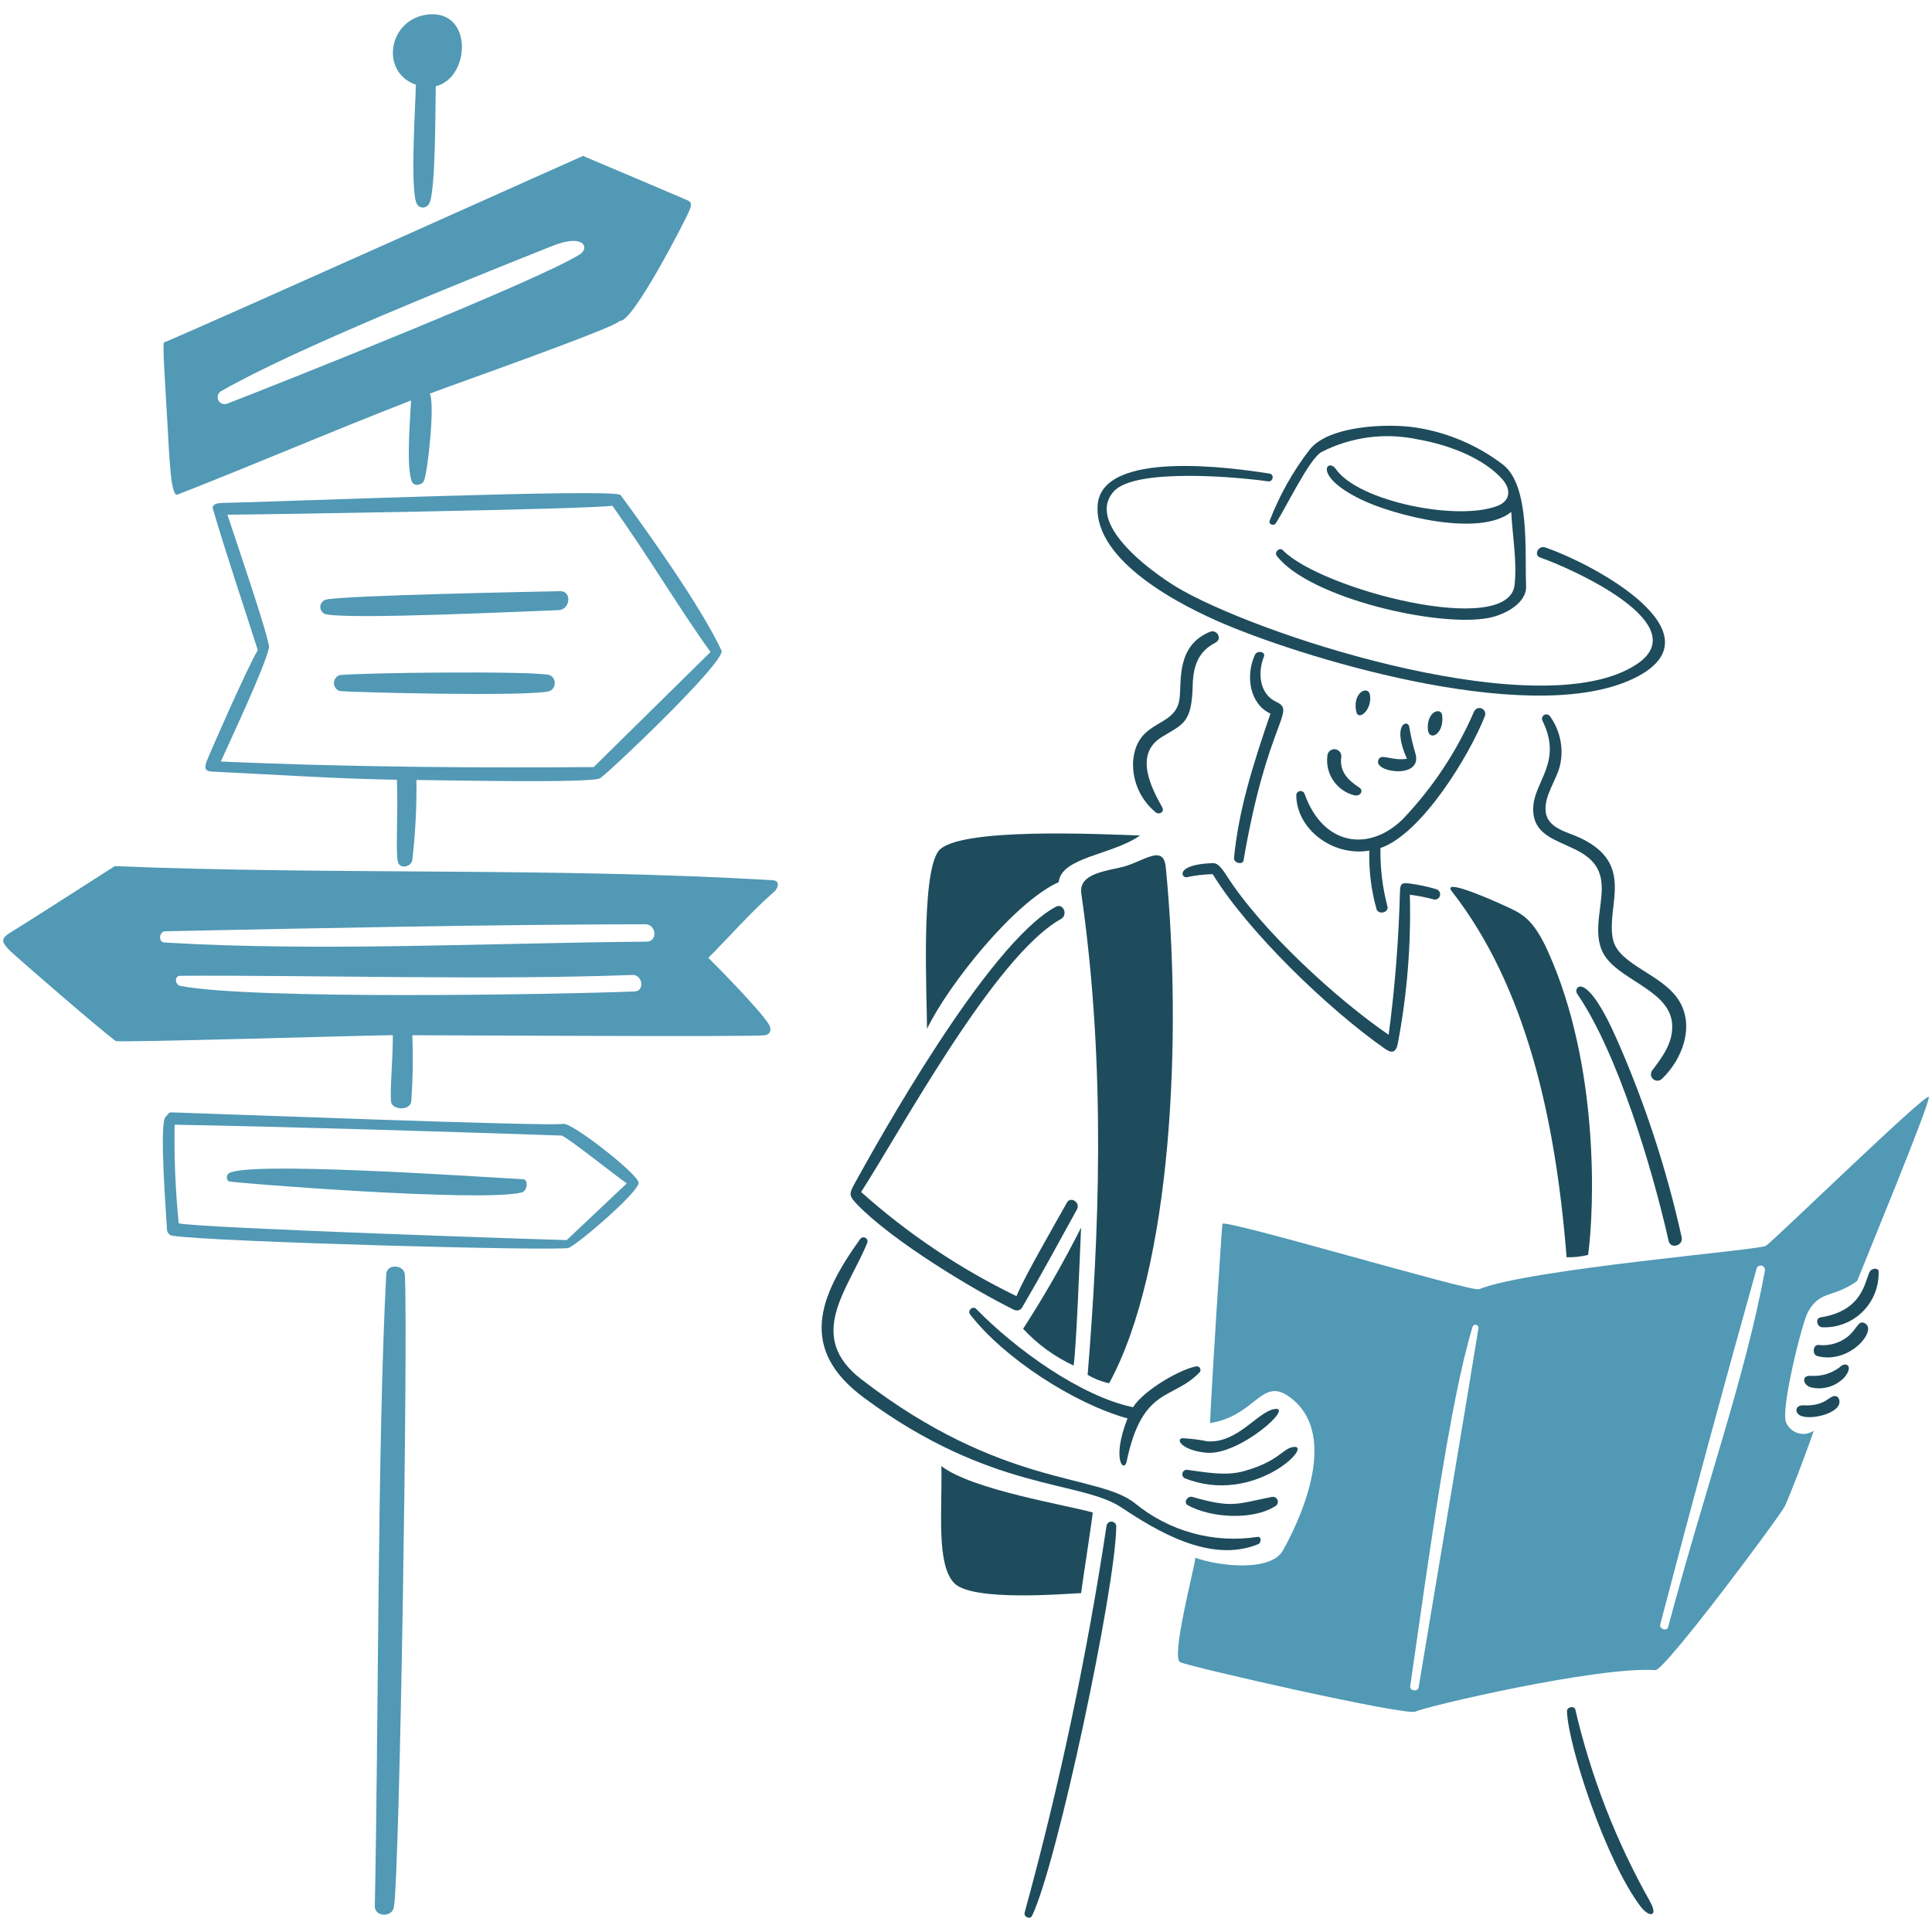 <svg width="122" height="122" viewBox="0 0 122 122" fill="none" xmlns="http://www.w3.org/2000/svg">
<path d="M77.34 39.417C82.879 41.751 97.253 46.047 103.463 42.69C108.514 39.954 100.839 35.699 97.575 34.568C97.143 34.419 96.825 35.062 97.261 35.208C99.131 35.848 107.278 39.457 103.273 41.997C97.373 45.762 80.37 40.445 74.713 37.311C73.21 36.493 68.441 33.195 70.315 31.049C71.632 29.519 78.251 30.13 80.073 30.396C80.393 30.443 80.487 29.96 80.167 29.907C77.874 29.54 69.543 28.361 69.311 31.915C69.079 35.468 74.668 38.292 77.34 39.417Z" fill="#1E4C5C"/>
<path d="M80.564 33.044C81.242 31.98 82.688 28.964 83.448 28.544C85.316 27.588 87.456 27.305 89.508 27.742C91.633 28.108 93.758 29.001 94.878 30.276C95.442 30.924 95.362 31.636 94.565 31.944C92.032 32.926 85.79 31.663 84.361 29.628C83.83 28.868 82.842 30.048 85.987 31.561C88.035 32.544 93.423 33.947 95.431 32.329C95.505 33.86 95.803 35.401 95.644 36.919C95.298 40.319 83.427 37.227 81.01 34.747C80.802 34.528 80.446 34.868 80.626 35.102C82.665 37.758 90.798 39.633 93.989 39.023C95.121 38.804 96.412 38.039 96.369 37.02C96.279 34.844 96.625 30.684 94.914 29.344C93.321 28.127 91.45 27.323 89.47 27.007C87.663 26.715 83.924 26.864 82.713 28.377C81.651 29.749 80.796 31.268 80.174 32.887C80.096 33.118 80.441 33.234 80.564 33.044Z" fill="#1E4C5C"/>
<path d="M75.316 43.272C75.346 42.082 75.65 41.148 76.755 40.58C77.203 40.345 76.851 39.714 76.399 39.899C74.274 40.781 74.62 42.991 74.487 44.096C74.265 46.029 71.804 45.339 71.555 48.037C71.517 48.652 71.626 49.267 71.871 49.832C72.117 50.397 72.493 50.895 72.968 51.287C73.175 51.474 73.552 51.287 73.398 50.99C72.74 49.811 71.566 47.639 73.366 46.539C74.731 45.704 75.254 45.664 75.316 43.272Z" fill="#1E4C5C"/>
<path d="M93.774 45.197C93.802 45.109 93.797 45.015 93.76 44.931C93.723 44.847 93.656 44.78 93.572 44.742C93.489 44.705 93.394 44.7 93.307 44.727C93.219 44.755 93.145 44.815 93.099 44.894C92.013 47.416 90.488 49.725 88.595 51.714C86.47 53.812 83.57 53.429 82.391 50.158C82.374 50.089 82.331 50.029 82.27 49.992C82.21 49.955 82.138 49.942 82.068 49.957C81.999 49.972 81.939 50.014 81.9 50.073C81.86 50.133 81.846 50.205 81.859 50.274C81.891 52.293 84.08 54.104 86.468 53.716C86.433 54.972 86.589 56.226 86.93 57.435C87.078 57.769 87.679 57.627 87.62 57.27C87.299 56.058 87.148 54.806 87.172 53.552C89.8 52.644 92.818 47.65 93.774 45.197Z" fill="#1E4C5C"/>
<path d="M78.524 54.338C80.035 45.549 81.866 44.923 80.622 44.336C79.522 43.837 79.406 42.498 79.81 41.468C79.938 41.144 79.379 41.053 79.246 41.346C78.635 42.674 78.906 44.448 80.224 45.063C79.097 48.357 78.221 51.144 77.924 54.173C77.907 54.519 78.475 54.621 78.524 54.338Z" fill="#1E4C5C"/>
<path d="M101.858 59.336C101.385 57.212 103.34 54.556 99.733 52.888C98.974 52.537 97.757 52.312 97.609 51.294C97.47 50.19 98.377 49.207 98.549 48.139C98.637 47.629 98.622 47.107 98.503 46.603C98.384 46.099 98.165 45.624 97.859 45.207C97.815 45.156 97.754 45.123 97.687 45.114C97.621 45.104 97.553 45.12 97.496 45.157C97.44 45.194 97.4 45.25 97.382 45.316C97.365 45.38 97.371 45.45 97.401 45.51C98.698 48.118 96.87 49.34 96.818 51.008C96.7 53.919 101.189 52.771 101.146 56.112C101.146 57.504 100.472 59.241 101.449 60.516C102.576 61.988 105.486 62.64 105.592 64.701C105.656 65.848 104.976 66.746 104.317 67.612C104.264 67.695 104.242 67.794 104.256 67.891C104.269 67.989 104.318 68.078 104.392 68.143C104.467 68.207 104.562 68.243 104.66 68.243C104.759 68.243 104.854 68.208 104.928 68.143C106.235 66.91 107.053 64.775 105.991 63.134C104.928 61.492 102.216 60.93 101.858 59.336Z" fill="#1E4C5C"/>
<path d="M91.07 45.175C91.011 44.644 90.103 44.894 90.162 46.025C90.204 46.859 91.208 46.397 91.07 45.175Z" fill="#1E4C5C"/>
<path d="M83.819 47.73C83.749 48.29 83.888 48.855 84.211 49.318C84.534 49.78 85.017 50.106 85.567 50.232C85.96 50.264 86.098 49.897 85.844 49.738C85.159 49.29 84.558 48.75 84.701 47.778C84.704 47.719 84.696 47.661 84.677 47.606C84.658 47.551 84.628 47.501 84.59 47.458C84.551 47.414 84.504 47.379 84.451 47.354C84.399 47.329 84.342 47.314 84.284 47.311C84.226 47.308 84.168 47.316 84.113 47.336C84.058 47.355 84.008 47.385 83.964 47.424C83.921 47.463 83.886 47.51 83.861 47.563C83.836 47.615 83.822 47.672 83.819 47.73Z" fill="#1E4C5C"/>
<path d="M87.022 48.059C86.867 48.808 89.907 49.202 89.365 47.529C89.205 46.99 89.079 46.442 88.988 45.887C88.894 45.398 87.87 45.735 88.844 47.916C87.787 48.072 87.143 47.48 87.022 48.059Z" fill="#1E4C5C"/>
<path d="M86.507 43.874C86.406 43.263 85.387 43.699 85.642 44.936C85.774 45.558 86.664 44.83 86.507 43.874Z" fill="#1E4C5C"/>
<path d="M116.635 84.439C116.114 84.832 115.461 85.008 114.813 84.928C114.473 84.928 114.429 85.544 114.755 85.632C116.779 86.163 118.505 84.064 117.809 83.592C117.342 83.272 117.298 83.934 116.635 84.439Z" fill="#1E4C5C"/>
<path d="M75.56 86.28C74.6 86.424 72.232 87.767 71.55 88.862C68.24 88.172 64.113 85.192 61.638 82.647C61.436 82.445 61.07 82.753 61.254 82.993C63.379 85.755 67.825 88.634 71.198 89.568C70.162 92.224 70.996 93.016 71.145 92.288C72.139 87.508 74.071 88.431 75.76 86.647C75.787 86.612 75.803 86.57 75.807 86.525C75.81 86.481 75.801 86.437 75.779 86.398C75.758 86.359 75.726 86.328 75.687 86.307C75.648 86.286 75.604 86.276 75.56 86.28Z" fill="#1E4C5C"/>
<path d="M76.208 91.737C78.279 91.907 81.817 88.736 80.457 88.981C79.395 89.173 78.147 91.143 76.251 91.015C75.735 90.913 75.213 90.847 74.689 90.819C74.184 90.85 74.642 91.609 76.208 91.737Z" fill="#1E4C5C"/>
<path d="M115.897 88.157C115.488 88.116 115.308 88.816 113.849 88.742C113.318 88.742 113.318 89.273 113.764 89.422C114.454 89.655 116.021 89.263 116.149 88.61C116.184 88.423 116.109 88.179 115.897 88.157Z" fill="#1E4C5C"/>
<path d="M115.068 83.813C115.539 83.834 116.009 83.757 116.449 83.587C116.888 83.418 117.288 83.159 117.622 82.827C117.957 82.495 118.218 82.097 118.391 81.659C118.564 81.22 118.645 80.751 118.627 80.28C118.627 80.073 118.271 80.079 118.133 80.222C117.746 80.621 117.857 82.729 114.978 83.186C114.606 83.239 114.728 83.797 115.068 83.813Z" fill="#1E4C5C"/>
<path d="M79.416 97.049C78.047 97.26 76.65 97.18 75.314 96.814C73.979 96.447 72.736 95.804 71.666 94.924C69.282 93.028 63.269 93.947 54.393 87.1C50.834 84.354 53.575 81.417 54.77 78.469C54.789 78.411 54.787 78.349 54.764 78.292C54.741 78.236 54.699 78.19 54.645 78.162C54.592 78.134 54.529 78.126 54.47 78.139C54.411 78.153 54.359 78.187 54.322 78.235C51.666 81.927 50.423 85.215 54.582 88.283C62.592 94.2 68.18 93.456 70.809 95.188C72.981 96.633 76.407 98.747 79.425 97.52C79.65 97.453 79.677 97.007 79.416 97.049Z" fill="#1E4C5C"/>
<path d="M116.152 86.352C115.651 86.723 115.038 86.911 114.415 86.883C113.719 86.798 113.839 87.446 114.325 87.6C114.7 87.695 115.095 87.69 115.468 87.585C115.841 87.479 116.179 87.277 116.45 86.999C117.086 86.272 116.566 85.921 116.152 86.352Z" fill="#1E4C5C"/>
<path d="M80.314 94.526C78.052 94.975 77.833 95.248 75.294 94.526C74.981 94.441 74.694 94.892 75.019 95.058C76.458 95.849 79.082 96.018 80.51 95.122C80.581 95.089 80.636 95.032 80.667 94.961C80.698 94.89 80.701 94.81 80.677 94.737C80.653 94.663 80.602 94.601 80.535 94.562C80.469 94.524 80.39 94.511 80.314 94.526Z" fill="#1E4C5C"/>
<path d="M81.647 91.376C80.978 91.485 80.76 92.272 78.575 92.891C77.39 93.23 76.115 92.964 74.927 92.81C74.866 92.813 74.807 92.837 74.76 92.876C74.713 92.915 74.68 92.969 74.666 93.028C74.652 93.088 74.657 93.15 74.681 93.207C74.705 93.263 74.746 93.31 74.799 93.341C79.193 95.106 83.059 91.144 81.647 91.376Z" fill="#1E4C5C"/>
<path d="M64.028 82.708C64.11 82.749 64.204 82.761 64.294 82.742C64.384 82.723 64.464 82.673 64.522 82.601C65.728 80.546 66.859 78.453 68.007 76.366C68.24 75.941 67.614 75.516 67.374 75.941C66.653 77.237 64.666 80.658 64.188 81.847C60.627 80.123 57.325 77.909 54.377 75.272C56.894 71.373 62.807 60.367 66.997 58.031C67.46 57.775 67.146 56.999 66.668 57.263C62.339 59.595 55.323 72.284 53.984 74.706C53.6 75.402 53.6 75.508 54.138 76.066C56.348 78.363 61.477 81.456 64.028 82.708Z" fill="#1E4C5C"/>
<path d="M69.876 96.338C68.634 104.577 66.906 112.736 64.703 120.772C64.628 121.028 65.038 121.255 65.175 120.968C66.769 117.659 70.445 100.252 70.487 96.438C70.499 96.358 70.479 96.276 70.431 96.211C70.383 96.145 70.311 96.101 70.231 96.088C70.151 96.075 70.069 96.094 70.003 96.14C69.936 96.187 69.891 96.258 69.876 96.338Z" fill="#1E4C5C"/>
<path d="M99.479 107.959C99.418 107.703 98.948 107.774 98.948 108.061C99.043 110.35 101.422 117.504 103.574 120.357C104.105 121.085 104.769 121.095 104.18 120.049C102.047 116.262 100.464 112.192 99.479 107.959Z" fill="#1E4C5C"/>
<path d="M102.108 65.652C100.109 61.111 99.33 62.369 99.585 62.742C102.166 66.497 104.366 73.896 105.369 78.363C105.486 78.894 106.309 78.665 106.192 78.129C105.244 73.846 103.876 69.666 102.108 65.652Z" fill="#1E4C5C"/>
<path d="M90.696 56.15C90.153 55.989 89.6 55.87 89.039 55.794C88.539 55.719 88.434 55.794 88.406 56.213C88.33 59.267 88.091 62.315 87.69 65.344C84.444 63.123 79.685 58.784 77.46 55.296C76.997 54.574 76.806 54.494 76.54 54.505C74.187 54.595 74.591 55.465 74.947 55.392C75.483 55.277 76.029 55.213 76.578 55.2C78.824 58.859 83.891 63.73 87.429 66.208C87.881 66.528 88.157 66.505 88.274 65.862C88.857 62.776 89.11 59.637 89.028 56.498C89.552 56.566 90.07 56.668 90.579 56.806C90.662 56.812 90.745 56.787 90.81 56.736C90.876 56.686 90.921 56.612 90.935 56.53C90.95 56.448 90.933 56.364 90.889 56.294C90.845 56.223 90.776 56.172 90.696 56.15Z" fill="#1E4C5C"/>
<path d="M97.769 60.123C96.784 57.929 96.057 57.679 95.001 57.19C93.945 56.701 91.033 55.448 91.681 56.287C96.361 62.29 98.23 70.629 98.926 79.391C99.384 79.403 99.841 79.353 100.286 79.243C100.69 76.228 100.99 67.305 97.769 60.123Z" fill="#1E4C5C"/>
<path d="M64.607 83.908C65.508 84.882 66.591 85.671 67.794 86.23C67.959 85.22 68.166 79.855 68.267 77.518C67.162 79.712 65.941 81.845 64.607 83.908Z" fill="#1E4C5C"/>
<path d="M69.005 95.509C67.412 95.053 61.356 94.075 59.444 92.576C59.508 95.397 59.109 98.754 60.246 99.96C61.383 101.166 67.369 100.63 68.267 100.6C68.4 99.592 68.936 96.189 69.005 95.509Z" fill="#1E4C5C"/>
<path d="M70.689 54.792C69.239 55.088 68.129 55.368 68.283 56.434C69.876 67.519 69.383 78.174 68.681 86.816C69.102 87.067 69.562 87.246 70.041 87.347C73.993 80.097 74.668 65.511 73.616 54.772C73.462 53.196 72.136 54.501 70.689 54.792Z" fill="#1E4C5C"/>
<path d="M66.854 55.703C67.024 54.11 70.211 54.004 71.991 52.759C69.776 52.69 60.347 52.196 59.242 53.769C58.138 55.341 58.538 63.021 58.538 64.969C59.88 62.189 64.039 56.968 66.854 55.703Z" fill="#1E4C5C"/>
<path d="M111.509 78.671C111.061 78.949 96.562 80.126 93.392 81.412C92.924 81.598 77.239 76.932 77.191 77.284C77.143 77.637 76.537 86.994 76.41 89.862C79.299 89.414 79.644 86.925 81.419 88.205C84.839 90.671 81.769 96.555 81.015 97.905C80.261 99.255 77.036 98.925 75.481 98.367C75.481 98.823 73.919 104.661 74.521 104.959C75.122 105.257 88.862 108.385 89.394 108.082C89.925 107.78 100.866 105.214 104.532 105.463C105.122 105.506 112.393 95.753 112.696 95.127C112.999 94.5 113.955 92.03 114.534 90.347C114.391 90.443 114.229 90.506 114.059 90.533C113.889 90.56 113.715 90.549 113.549 90.501C113.384 90.454 113.231 90.371 113.101 90.258C112.971 90.145 112.867 90.005 112.797 89.847C112.398 89.144 113.779 83.569 114.156 82.871C114.924 81.443 115.75 81.996 117.275 80.888C117.944 79.204 121.901 69.617 121.8 69.266C121.699 68.916 111.963 78.391 111.509 78.671ZM89.583 106.546C89.53 106.866 88.993 106.77 89.052 106.467C90.268 98.019 91.554 88.541 92.982 83.796C92.996 83.747 93.029 83.705 93.074 83.68C93.119 83.655 93.172 83.649 93.221 83.663C93.271 83.677 93.313 83.71 93.338 83.755C93.362 83.8 93.369 83.853 93.355 83.903C92.212 90.957 90.972 98.173 89.583 106.546ZM111.451 80.238C110.192 87.01 107.77 93.645 105.337 102.743C105.258 103.041 104.761 102.861 104.838 102.579C106.886 94.771 108.758 87.849 110.918 80.132C110.932 80.061 110.974 79.999 111.033 79.959C111.093 79.919 111.166 79.905 111.237 79.919C111.307 79.933 111.369 79.975 111.409 80.034C111.449 80.094 111.463 80.167 111.449 80.238H111.451Z" fill="#5199B5"/>
<path d="M14.088 31.758C13.844 31.762 13.338 31.79 13.448 32.146C14.33 35.136 15.334 38.089 16.279 41.053C15.557 42.265 13.143 47.81 13.05 48.075C12.816 48.715 13.14 48.715 13.581 48.734C17.512 48.92 21.129 49.175 25.065 49.239C25.15 51.415 24.969 53.701 25.123 54.407C25.235 54.901 25.925 54.752 26.032 54.349C26.229 52.658 26.317 50.957 26.297 49.255C27.668 49.255 37.356 49.477 37.893 49.143C38.429 48.809 45.878 41.744 45.559 41.075C44.279 38.345 41.039 33.779 39.186 31.259C38.862 30.823 16.712 31.721 14.088 31.758ZM37.491 48.437C30.378 48.501 21.625 48.437 13.945 48.086C14.534 46.763 16.701 42.19 16.988 40.894C17.078 40.48 14.571 33.166 14.359 32.502C15.618 32.502 37.331 32.167 38.665 31.933C40.944 35.12 43.004 38.605 44.869 41.17L37.491 48.437Z" fill="#5199B5"/>
<path d="M26.257 5.348C26.257 6.411 25.858 12.153 26.342 12.912C26.384 12.974 26.441 13.024 26.507 13.058C26.574 13.092 26.648 13.108 26.723 13.105C26.797 13.102 26.87 13.079 26.934 13.04C26.997 13.001 27.05 12.946 27.086 12.88C27.527 12.248 27.484 6.596 27.516 5.444C29.673 4.944 29.901 0.685 27.096 0.908C24.525 1.131 23.952 4.541 26.257 5.348Z" fill="#5199B5"/>
<path d="M35.356 37.33C34.108 37.363 21.891 37.586 20.595 37.861C20.486 37.886 20.39 37.949 20.322 38.038C20.255 38.127 20.221 38.237 20.226 38.348C20.231 38.46 20.275 38.566 20.35 38.649C20.425 38.732 20.526 38.785 20.637 38.801C22.506 39.115 32.642 38.62 35.255 38.53C36.025 38.509 36.137 37.309 35.356 37.33Z" fill="#5199B5"/>
<path d="M34.724 42.632C33.783 42.35 22.677 42.478 21.445 42.632C21.341 42.668 21.25 42.736 21.186 42.826C21.123 42.916 21.088 43.024 21.088 43.134C21.088 43.244 21.123 43.352 21.186 43.442C21.25 43.532 21.341 43.6 21.445 43.636C22.034 43.715 33.529 44.013 34.724 43.636C34.816 43.589 34.894 43.517 34.948 43.428C35.002 43.34 35.031 43.238 35.031 43.134C35.031 43.03 35.002 42.928 34.948 42.84C34.894 42.751 34.816 42.679 34.724 42.632Z" fill="#5199B5"/>
<path d="M48.81 55.586C35.008 54.759 21.078 55.257 7.246 54.694C7.246 54.694 1.823 58.168 1.26 58.513C0.108 59.235 -0.218 59.268 0.853 60.241C1.406 60.742 6.051 64.792 7.305 65.738C7.454 65.85 23.075 65.382 24.807 65.366C24.807 67.077 24.599 68.983 24.706 69.615C24.78 70.083 25.975 70.184 25.975 69.467C26.071 68.104 26.092 66.737 26.039 65.371C28.015 65.371 47.769 65.488 48.306 65.371C48.704 65.296 48.709 64.957 48.555 64.697C48.093 63.9 45.57 61.318 44.731 60.484C46.112 59.098 47.386 57.621 48.874 56.32C49.156 56.08 49.262 55.613 48.81 55.586ZM40.068 62.608C35.175 62.8 15.973 63.139 11.384 62.258C11.049 62.188 10.991 61.618 11.384 61.618C19.803 61.57 30.968 61.905 39.94 61.565C40.567 61.541 40.742 62.582 40.068 62.608ZM40.832 59.464C31 59.54 20.117 60.104 10.396 59.517C9.977 59.517 10.04 58.813 10.434 58.805C19.883 58.613 30.984 58.38 40.747 58.364C41.454 58.364 41.544 59.458 40.832 59.464Z" fill="#5199B5"/>
<path d="M33.032 74.464C29.256 74.25 15.503 73.322 14.441 74.098C14.404 74.128 14.374 74.166 14.353 74.209C14.332 74.252 14.322 74.299 14.322 74.347C14.322 74.395 14.332 74.442 14.353 74.486C14.374 74.529 14.404 74.567 14.441 74.597C14.585 74.687 30.403 75.941 32.947 75.301C33.288 75.218 33.395 74.485 33.032 74.464Z" fill="#5199B5"/>
<path d="M11.208 31.232C16.317 29.234 20.839 27.272 25.959 25.288C25.911 26.393 25.639 29.336 25.991 30.372C26.114 30.743 26.631 30.648 26.767 30.372C27.017 29.796 27.484 25.421 27.133 24.858C28.424 24.359 38.952 20.662 39.143 20.258C39.924 20.434 43.297 13.884 43.552 13.252C43.632 13.045 43.727 12.784 43.424 12.652C41.225 11.707 39.02 10.782 36.816 9.847C36.784 9.847 12.35 20.821 10.364 21.623C10.247 21.671 10.422 24.029 10.56 26.516C10.696 28.872 10.778 31.401 11.208 31.232ZM14.007 24.677C18.56 22.053 29.486 17.682 34.893 15.525C36.89 14.729 37.236 15.653 36.625 16.057C34.059 17.687 17.975 24.088 14.358 25.485C14.251 25.531 14.13 25.533 14.021 25.49C13.913 25.448 13.826 25.363 13.779 25.256C13.733 25.149 13.731 25.028 13.773 24.92C13.816 24.811 13.9 24.724 14.007 24.677Z" fill="#5199B5"/>
<path d="M35.568 70.969C34.682 71.142 13.296 70.315 10.816 70.242C10.614 70.242 10.587 70.421 10.465 70.517C10.025 70.838 10.513 76.933 10.545 77.614C10.54 77.718 10.576 77.819 10.644 77.897C10.713 77.975 10.808 78.024 10.912 78.033C13.248 78.421 35.42 79.021 35.919 78.798C36.578 78.506 40.364 75.245 40.327 74.687C40.29 74.13 36.104 70.864 35.568 70.969ZM35.786 78.309C35.314 78.309 12.345 77.545 11.284 77.247C11.078 75.179 10.992 73.1 11.027 71.022C17.71 71.139 28.604 71.47 35.461 71.707C35.859 71.819 39.068 74.406 39.583 74.724L35.786 78.309Z" fill="#5199B5"/>
<path d="M24.392 80.45C23.837 90.78 23.903 109.064 23.669 120.373C23.669 121.053 24.764 121.101 24.875 120.421C25.247 118.121 25.771 84.581 25.566 80.498C25.529 79.845 24.428 79.786 24.392 80.45Z" fill="#5199B5"/>
</svg>
